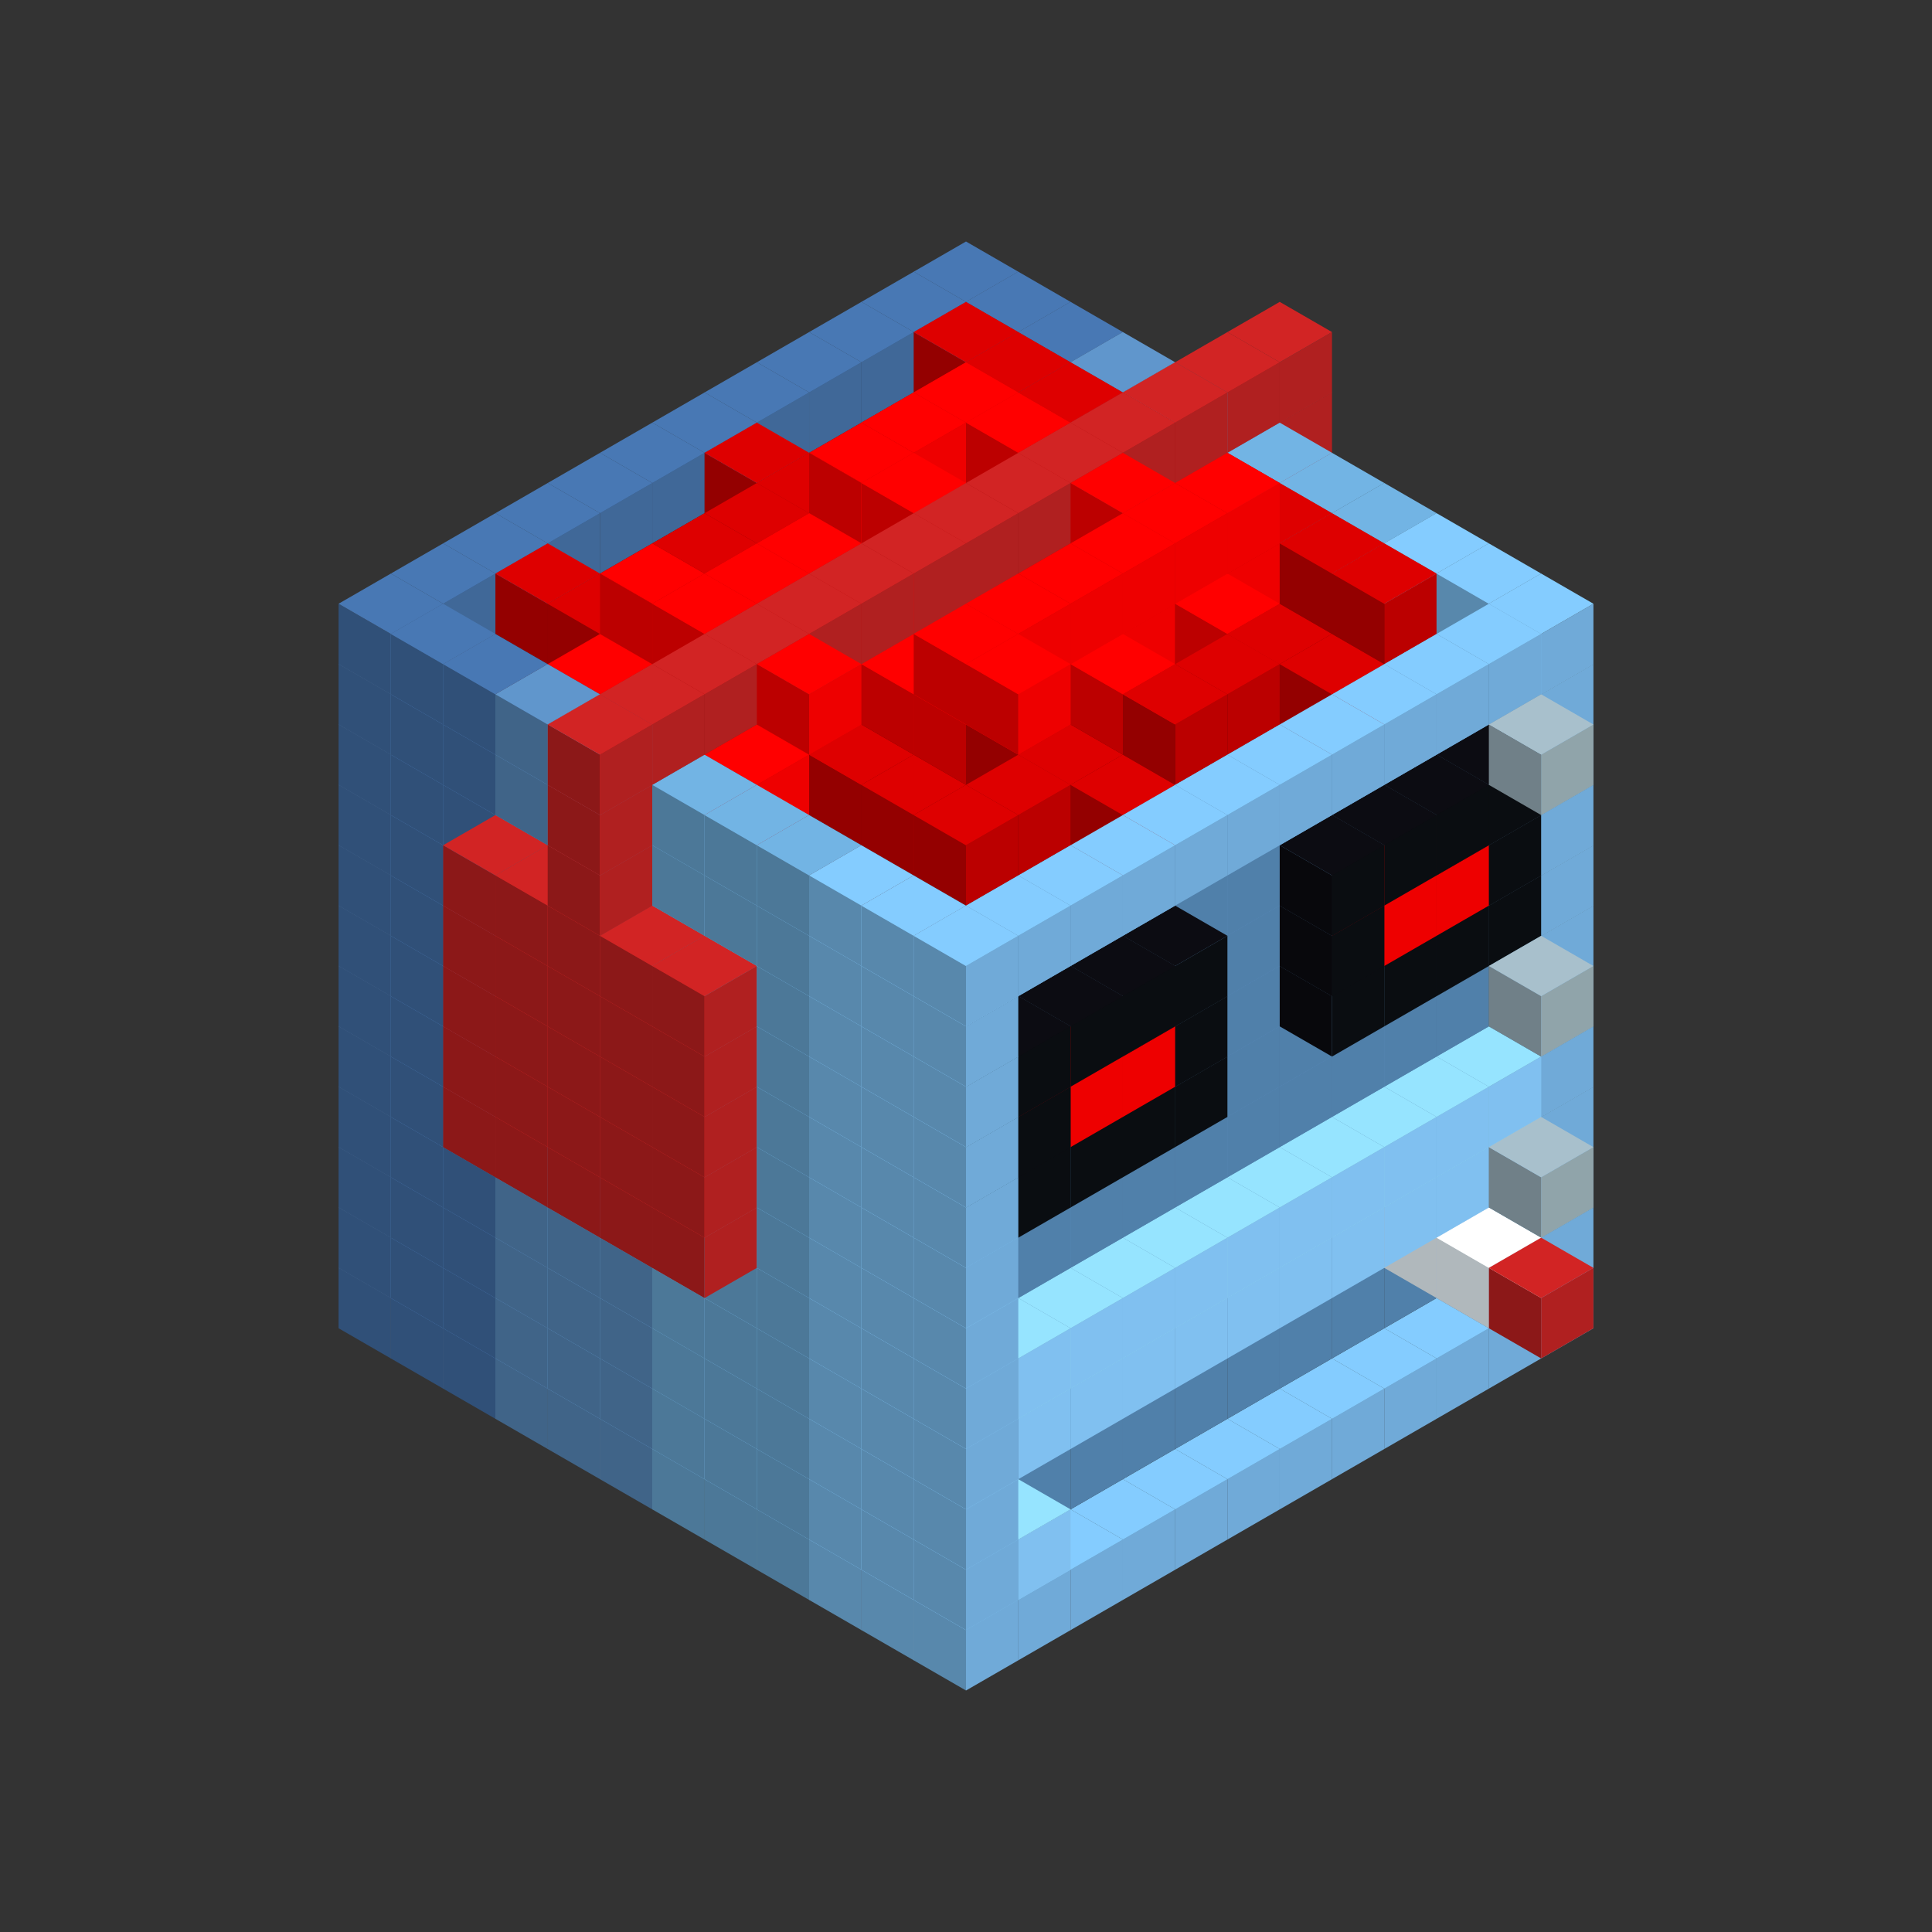 
<svg width='600' height='600' viewBox='4436371 5550000 3200000 3200000' xmlns='http://www.w3.org/2000/svg' xmlns:xlink='http://www.w3.org/1999/xlink'>
<rect x="4436371" y="5550000" width="3200000" height="3200000" fill="#333333" stroke="none"/>
<use xlink:href='#v-0x000000bc-6' transform='translate(983738,3600000)'/>
<use xlink:href='#v-0x000000bc-6' transform='translate(1070341,3650000)'/>
<use xlink:href='#v-0x000000bc-6' transform='translate(1156944,3700000)'/>
<use xlink:href='#v-0x000000bc-2' transform='translate(1243547,3750000)'/>
<use xlink:href='#v-0x000000bc-2' transform='translate(1330150,3800000)'/>
<use xlink:href='#v-0x000000bc-2' transform='translate(1416753,3850000)'/>
<use xlink:href='#v-0x000000bc-5' transform='translate(1503356,3900000)'/>
<use xlink:href='#v-0x000000bc-5' transform='translate(1589959,3950000)'/>
<use xlink:href='#v-0x000000bc-5' transform='translate(1676562,4000000)'/>
<use xlink:href='#v-0x000000bc-4' transform='translate(1763165,4050000)'/>
<use xlink:href='#v-0x000000bc-4' transform='translate(1849768,4100000)'/>
<use xlink:href='#v-0x000000bc-4' transform='translate(2889004,3600000)'/>
<use xlink:href='#v-0x000000bc-4' transform='translate(2802401,3650000)'/>
<use xlink:href='#v-0x000000bc-4' transform='translate(2715798,3700000)'/>
<use xlink:href='#v-0x000000bc-4' transform='translate(2629195,3750000)'/>
<use xlink:href='#v-0x000000bc-4' transform='translate(2542592,3800000)'/>
<use xlink:href='#v-0x000000bc-4' transform='translate(2455989,3850000)'/>
<use xlink:href='#v-0x000000bc-4' transform='translate(2369386,3900000)'/>
<use xlink:href='#v-0x000000bc-4' transform='translate(2282783,3950000)'/>
<use xlink:href='#v-0x000000bc-4' transform='translate(2196180,4000000)'/>
<use xlink:href='#v-0x000000bc-4' transform='translate(2109577,4050000)'/>
<use xlink:href='#v-0x000000bc-4' transform='translate(2022974,4100000)'/>
<use xlink:href='#v-0x000000bc-4' transform='translate(1936371,4150000)'/>
<use xlink:href='#v-0x000000bc-6' transform='translate(983738,3500000)'/>
<use xlink:href='#v-0x000000bc-6' transform='translate(1070341,3550000)'/>
<use xlink:href='#v-0x000000bc-6' transform='translate(1156944,3600000)'/>
<use xlink:href='#v-0x000000bc-2' transform='translate(1243547,3650000)'/>
<use xlink:href='#v-0x000000bc-2' transform='translate(1330150,3700000)'/>
<use xlink:href='#v-0x000000bc-2' transform='translate(1416753,3750000)'/>
<use xlink:href='#v-0x000000bc-5' transform='translate(1503356,3800000)'/>
<use xlink:href='#v-0x000000bc-5' transform='translate(1589959,3850000)'/>
<use xlink:href='#v-0x000000bc-5' transform='translate(1676562,3900000)'/>
<use xlink:href='#v-0x000000bc-4' transform='translate(1763165,3950000)'/>
<use xlink:href='#v-0x000000bc-2' transform='translate(2715798,3500000)'/>
<use xlink:href='#v-0x000000bc-2' transform='translate(2629195,3550000)'/>
<use xlink:href='#v-0x000000bc-2' transform='translate(2542592,3600000)'/>
<use xlink:href='#v-0x000000bc-2' transform='translate(2455989,3650000)'/>
<use xlink:href='#v-0x000000bc-2' transform='translate(2369386,3700000)'/>
<use xlink:href='#v-0x000000bc-2' transform='translate(2282783,3750000)'/>
<use xlink:href='#v-0x000000bc-2' transform='translate(2196180,3800000)'/>
<use xlink:href='#v-0x000000bc-2' transform='translate(2109577,3850000)'/>
<use xlink:href='#v-0x000000bc-2' transform='translate(2022974,3900000)'/>
<use xlink:href='#v-0x000000bc-2' transform='translate(1936371,3950000)'/>
<use xlink:href='#v-0x000000bc-4' transform='translate(1849768,4000000)'/>
<use xlink:href='#v-0x000000bc-4' transform='translate(2889004,3500000)'/>
<use xlink:href='#v-0x000000bc-1' transform='translate(2802401,3550000)'/>
<use xlink:href='#v-0x000000bc-1' transform='translate(2022974,4000000)'/>
<use xlink:href='#v-0x000000bc-4' transform='translate(1936371,4050000)'/>
<use xlink:href='#v-0x000000bc-6' transform='translate(983738,3400000)'/>
<use xlink:href='#v-0x000000bc-6' transform='translate(1070341,3450000)'/>
<use xlink:href='#v-0x000000bc-6' transform='translate(1156944,3500000)'/>
<use xlink:href='#v-0x000000bc-2' transform='translate(1243547,3550000)'/>
<use xlink:href='#v-0x000000bc-2' transform='translate(1330150,3600000)'/>
<use xlink:href='#v-0x000000bc-2' transform='translate(1416753,3650000)'/>
<use xlink:href='#v-0x000000bc-5' transform='translate(1503356,3700000)'/>
<use xlink:href='#v-0x000000bc-5' transform='translate(1589959,3750000)'/>
<use xlink:href='#v-0x000000bc-5' transform='translate(1676562,3800000)'/>
<use xlink:href='#v-0x000000bc-4' transform='translate(1763165,3850000)'/>
<use xlink:href='#v-0x000000bc-2' transform='translate(2715798,3400000)'/>
<use xlink:href='#v-0x000000bc-7' transform='translate(2629195,3450000)'/>
<use xlink:href='#v-0x000000bc-2' transform='translate(2542592,3500000)'/>
<use xlink:href='#v-0x000000bc-2' transform='translate(2455989,3550000)'/>
<use xlink:href='#v-0x000000bc-2' transform='translate(2369386,3600000)'/>
<use xlink:href='#v-0x000000bc-2' transform='translate(2282783,3650000)'/>
<use xlink:href='#v-0x000000bc-2' transform='translate(2196180,3700000)'/>
<use xlink:href='#v-0x000000bc-2' transform='translate(2109577,3750000)'/>
<use xlink:href='#v-0x000000bc-2' transform='translate(2022974,3800000)'/>
<use xlink:href='#v-0x000000bc-2' transform='translate(1936371,3850000)'/>
<use xlink:href='#v-0x000000bc-4' transform='translate(1849768,3900000)'/>
<use xlink:href='#v-0x000000bc-4' transform='translate(2889004,3400000)'/>
<use xlink:href='#v-0x000000bc-7' transform='translate(2715798,3500000)'/>
<use xlink:href='#v-0x000000bc-4' transform='translate(1936371,3950000)'/>
<use xlink:href='#v-0x000000bc-7' transform='translate(2802401,3550000)'/>
<use xlink:href='#v-0x000000bc-8' transform='translate(2889004,3600000)'/>
<use xlink:href='#v-0x000000bc-6' transform='translate(983738,3300000)'/>
<use xlink:href='#v-0x000000bc-6' transform='translate(1070341,3350000)'/>
<use xlink:href='#v-0x000000bc-6' transform='translate(1156944,3400000)'/>
<use xlink:href='#v-0x000000bc-2' transform='translate(1243547,3450000)'/>
<use xlink:href='#v-0x000000bc-2' transform='translate(1330150,3500000)'/>
<use xlink:href='#v-0x000000bc-2' transform='translate(1416753,3550000)'/>
<use xlink:href='#v-0x000000bc-5' transform='translate(1503356,3600000)'/>
<use xlink:href='#v-0x000000bc-5' transform='translate(1589959,3650000)'/>
<use xlink:href='#v-0x000000bc-5' transform='translate(1676562,3700000)'/>
<use xlink:href='#v-0x000000bc-4' transform='translate(1763165,3750000)'/>
<use xlink:href='#v-0x000000bc-2' transform='translate(2715798,3300000)'/>
<use xlink:href='#v-0x000000bc-2' transform='translate(2629195,3350000)'/>
<use xlink:href='#v-0x000000bc-2' transform='translate(2542592,3400000)'/>
<use xlink:href='#v-0x000000bc-2' transform='translate(2455989,3450000)'/>
<use xlink:href='#v-0x000000bc-2' transform='translate(2369386,3500000)'/>
<use xlink:href='#v-0x000000bc-2' transform='translate(2282783,3550000)'/>
<use xlink:href='#v-0x000000bc-2' transform='translate(2196180,3600000)'/>
<use xlink:href='#v-0x000000bc-2' transform='translate(2109577,3650000)'/>
<use xlink:href='#v-0x000000bc-2' transform='translate(2022974,3700000)'/>
<use xlink:href='#v-0x000000bc-2' transform='translate(1936371,3750000)'/>
<use xlink:href='#v-0x000000bc-4' transform='translate(1849768,3800000)'/>
<use xlink:href='#v-0x000000bc-4' transform='translate(2889004,3300000)'/>
<use xlink:href='#v-0x000000bc-1' transform='translate(2802401,3350000)'/>
<use xlink:href='#v-0x000000bc-1' transform='translate(2715798,3400000)'/>
<use xlink:href='#v-0x000000bc-1' transform='translate(2629195,3450000)'/>
<use xlink:href='#v-0x000000bc-1' transform='translate(2542592,3500000)'/>
<use xlink:href='#v-0x000000bc-1' transform='translate(2455989,3550000)'/>
<use xlink:href='#v-0x000000bc-1' transform='translate(2369386,3600000)'/>
<use xlink:href='#v-0x000000bc-1' transform='translate(2282783,3650000)'/>
<use xlink:href='#v-0x000000bc-1' transform='translate(2196180,3700000)'/>
<use xlink:href='#v-0x000000bc-1' transform='translate(2109577,3750000)'/>
<use xlink:href='#v-0x000000bc-1' transform='translate(2022974,3800000)'/>
<use xlink:href='#v-0x000000bc-4' transform='translate(1936371,3850000)'/>
<use xlink:href='#v-0x000000bc-6' transform='translate(983738,3200000)'/>
<use xlink:href='#v-0x000000bc-6' transform='translate(1070341,3250000)'/>
<use xlink:href='#v-0x000000bc-6' transform='translate(1156944,3300000)'/>
<use xlink:href='#v-0x000000bc-2' transform='translate(1243547,3350000)'/>
<use xlink:href='#v-0x000000bc-2' transform='translate(1330150,3400000)'/>
<use xlink:href='#v-0x000000bc-2' transform='translate(1416753,3450000)'/>
<use xlink:href='#v-0x000000bc-5' transform='translate(1503356,3500000)'/>
<use xlink:href='#v-0x000000bc-5' transform='translate(1589959,3550000)'/>
<use xlink:href='#v-0x000000bc-5' transform='translate(1676562,3600000)'/>
<use xlink:href='#v-0x000000bc-4' transform='translate(1763165,3650000)'/>
<use xlink:href='#v-0x000000bc-2' transform='translate(2715798,3200000)'/>
<use xlink:href='#v-0x000000bc-2' transform='translate(2629195,3250000)'/>
<use xlink:href='#v-0x000000bc-2' transform='translate(2542592,3300000)'/>
<use xlink:href='#v-0x000000bc-2' transform='translate(2455989,3350000)'/>
<use xlink:href='#v-0x000000bc-2' transform='translate(2369386,3400000)'/>
<use xlink:href='#v-0x000000bc-2' transform='translate(2282783,3450000)'/>
<use xlink:href='#v-0x000000bc-2' transform='translate(2196180,3500000)'/>
<use xlink:href='#v-0x000000bc-2' transform='translate(2109577,3550000)'/>
<use xlink:href='#v-0x000000bc-2' transform='translate(2022974,3600000)'/>
<use xlink:href='#v-0x000000bc-2' transform='translate(1936371,3650000)'/>
<use xlink:href='#v-0x000000bc-4' transform='translate(1849768,3700000)'/>
<use xlink:href='#v-0x000000bc-4' transform='translate(2889004,3200000)'/>
<use xlink:href='#v-0x000000bc-1' transform='translate(2802401,3250000)'/>
<use xlink:href='#v-0x000000bc-1' transform='translate(2715798,3300000)'/>
<use xlink:href='#v-0x000000bc-1' transform='translate(2629195,3350000)'/>
<use xlink:href='#v-0x000000bc-1' transform='translate(2542592,3400000)'/>
<use xlink:href='#v-0x000000bc-1' transform='translate(2455989,3450000)'/>
<use xlink:href='#v-0x000000bc-1' transform='translate(2369386,3500000)'/>
<use xlink:href='#v-0x000000bc-1' transform='translate(2282783,3550000)'/>
<use xlink:href='#v-0x000000bc-1' transform='translate(2196180,3600000)'/>
<use xlink:href='#v-0x000000bc-1' transform='translate(2109577,3650000)'/>
<use xlink:href='#v-0x000000bc-1' transform='translate(2022974,3700000)'/>
<use xlink:href='#v-0x000000bc-4' transform='translate(1936371,3750000)'/>
<use xlink:href='#v-0x000000bc-9' transform='translate(2889004,3400000)'/>
<use xlink:href='#v-0x000000bc-6' transform='translate(983738,3100000)'/>
<use xlink:href='#v-0x000000bc-6' transform='translate(1070341,3150000)'/>
<use xlink:href='#v-0x000000bc-6' transform='translate(1156944,3200000)'/>
<use xlink:href='#v-0x000000bc-15' transform='translate(2282783,2650000)'/>
<use xlink:href='#v-0x000000bc-2' transform='translate(1243547,3250000)'/>
<use xlink:href='#v-0x000000bc-15' transform='translate(1156944,3300000)'/>
<use xlink:href='#v-0x000000bc-15' transform='translate(2369386,2700000)'/>
<use xlink:href='#v-0x000000bc-2' transform='translate(1330150,3300000)'/>
<use xlink:href='#v-0x000000bc-15' transform='translate(1243547,3350000)'/>
<use xlink:href='#v-0x000000bc-15' transform='translate(2455989,2750000)'/>
<use xlink:href='#v-0x000000bc-2' transform='translate(1416753,3350000)'/>
<use xlink:href='#v-0x000000bc-15' transform='translate(1330150,3400000)'/>
<use xlink:href='#v-0x000000bc-15' transform='translate(2542592,2800000)'/>
<use xlink:href='#v-0x000000bc-5' transform='translate(1503356,3400000)'/>
<use xlink:href='#v-0x000000bc-15' transform='translate(1416753,3450000)'/>
<use xlink:href='#v-0x000000bc-15' transform='translate(2629195,2850000)'/>
<use xlink:href='#v-0x000000bc-5' transform='translate(1589959,3450000)'/>
<use xlink:href='#v-0x000000bc-15' transform='translate(1503356,3500000)'/>
<use xlink:href='#v-0x000000bc-5' transform='translate(1676562,3500000)'/>
<use xlink:href='#v-0x000000bc-4' transform='translate(1763165,3550000)'/>
<use xlink:href='#v-0x000000bc-2' transform='translate(2715798,3100000)'/>
<use xlink:href='#v-0x000000bc-2' transform='translate(2629195,3150000)'/>
<use xlink:href='#v-0x000000bc-2' transform='translate(2542592,3200000)'/>
<use xlink:href='#v-0x000000bc-2' transform='translate(2455989,3250000)'/>
<use xlink:href='#v-0x000000bc-2' transform='translate(2369386,3300000)'/>
<use xlink:href='#v-0x000000bc-2' transform='translate(2282783,3350000)'/>
<use xlink:href='#v-0x000000bc-2' transform='translate(2196180,3400000)'/>
<use xlink:href='#v-0x000000bc-2' transform='translate(2109577,3450000)'/>
<use xlink:href='#v-0x000000bc-2' transform='translate(2022974,3500000)'/>
<use xlink:href='#v-0x000000bc-2' transform='translate(1936371,3550000)'/>
<use xlink:href='#v-0x000000bc-4' transform='translate(1849768,3600000)'/>
<use xlink:href='#v-0x000000bc-4' transform='translate(2889004,3100000)'/>
<use xlink:href='#v-0x000000bc-4' transform='translate(1936371,3650000)'/>
<use xlink:href='#v-0x000000bc-6' transform='translate(983738,3000000)'/>
<use xlink:href='#v-0x000000bc-6' transform='translate(1070341,3050000)'/>
<use xlink:href='#v-0x000000bc-6' transform='translate(1156944,3100000)'/>
<use xlink:href='#v-0x000000bc-15' transform='translate(2282783,2550000)'/>
<use xlink:href='#v-0x000000bc-2' transform='translate(1243547,3150000)'/>
<use xlink:href='#v-0x000000bc-15' transform='translate(1156944,3200000)'/>
<use xlink:href='#v-0x000000bc-15' transform='translate(2369386,2600000)'/>
<use xlink:href='#v-0x000000bc-2' transform='translate(1330150,3200000)'/>
<use xlink:href='#v-0x000000bc-15' transform='translate(1243547,3250000)'/>
<use xlink:href='#v-0x000000bc-15' transform='translate(2455989,2650000)'/>
<use xlink:href='#v-0x000000bc-2' transform='translate(1416753,3250000)'/>
<use xlink:href='#v-0x000000bc-15' transform='translate(1330150,3300000)'/>
<use xlink:href='#v-0x000000bc-15' transform='translate(2542592,2700000)'/>
<use xlink:href='#v-0x000000bc-5' transform='translate(1503356,3300000)'/>
<use xlink:href='#v-0x000000bc-15' transform='translate(1416753,3350000)'/>
<use xlink:href='#v-0x000000bc-15' transform='translate(2629195,2750000)'/>
<use xlink:href='#v-0x000000bc-5' transform='translate(1589959,3350000)'/>
<use xlink:href='#v-0x000000bc-15' transform='translate(1503356,3400000)'/>
<use xlink:href='#v-0x000000bc-5' transform='translate(1676562,3400000)'/>
<use xlink:href='#v-0x000000bc-4' transform='translate(1763165,3450000)'/>
<use xlink:href='#v-0x000000bc-2' transform='translate(2715798,3000000)'/>
<use xlink:href='#v-0x000000bc-2' transform='translate(2629195,3050000)'/>
<use xlink:href='#v-0x000000bc-2' transform='translate(2542592,3100000)'/>
<use xlink:href='#v-0x000000bc-2' transform='translate(2455989,3150000)'/>
<use xlink:href='#v-0x000000bc-2' transform='translate(2369386,3200000)'/>
<use xlink:href='#v-0x000000bc-2' transform='translate(2282783,3250000)'/>
<use xlink:href='#v-0x000000bc-2' transform='translate(2196180,3300000)'/>
<use xlink:href='#v-0x000000bc-2' transform='translate(2109577,3350000)'/>
<use xlink:href='#v-0x000000bc-2' transform='translate(2022974,3400000)'/>
<use xlink:href='#v-0x000000bc-2' transform='translate(1936371,3450000)'/>
<use xlink:href='#v-0x000000bc-4' transform='translate(1849768,3500000)'/>
<use xlink:href='#v-0x000000bc-4' transform='translate(2889004,3000000)'/>
<use xlink:href='#v-0x000000bc-4' transform='translate(1936371,3550000)'/>
<use xlink:href='#v-0x000000bc-6' transform='translate(983738,2900000)'/>
<use xlink:href='#v-0x000000bc-6' transform='translate(1070341,2950000)'/>
<use xlink:href='#v-0x000000bc-6' transform='translate(1156944,3000000)'/>
<use xlink:href='#v-0x000000bc-15' transform='translate(2282783,2450000)'/>
<use xlink:href='#v-0x000000bc-2' transform='translate(1243547,3050000)'/>
<use xlink:href='#v-0x000000bc-15' transform='translate(1156944,3100000)'/>
<use xlink:href='#v-0x000000bc-15' transform='translate(2369386,2500000)'/>
<use xlink:href='#v-0x000000bc-2' transform='translate(1330150,3100000)'/>
<use xlink:href='#v-0x000000bc-15' transform='translate(1243547,3150000)'/>
<use xlink:href='#v-0x000000bc-15' transform='translate(2455989,2550000)'/>
<use xlink:href='#v-0x000000bc-2' transform='translate(1416753,3150000)'/>
<use xlink:href='#v-0x000000bc-15' transform='translate(1330150,3200000)'/>
<use xlink:href='#v-0x000000bc-15' transform='translate(2542592,2600000)'/>
<use xlink:href='#v-0x000000bc-5' transform='translate(1503356,3200000)'/>
<use xlink:href='#v-0x000000bc-15' transform='translate(1416753,3250000)'/>
<use xlink:href='#v-0x000000bc-15' transform='translate(2629195,2650000)'/>
<use xlink:href='#v-0x000000bc-5' transform='translate(1589959,3250000)'/>
<use xlink:href='#v-0x000000bc-15' transform='translate(1503356,3300000)'/>
<use xlink:href='#v-0x000000bc-5' transform='translate(1676562,3300000)'/>
<use xlink:href='#v-0x000000bc-4' transform='translate(1763165,3350000)'/>
<use xlink:href='#v-0x000000bc-2' transform='translate(2715798,2900000)'/>
<use xlink:href='#v-0x000000bc-2' transform='translate(2629195,2950000)'/>
<use xlink:href='#v-0x000000bc-2' transform='translate(2542592,3000000)'/>
<use xlink:href='#v-0x000000bc-2' transform='translate(2455989,3050000)'/>
<use xlink:href='#v-0x000000bc-2' transform='translate(2369386,3100000)'/>
<use xlink:href='#v-0x000000bc-2' transform='translate(2282783,3150000)'/>
<use xlink:href='#v-0x000000bc-2' transform='translate(2196180,3200000)'/>
<use xlink:href='#v-0x000000bc-2' transform='translate(2109577,3250000)'/>
<use xlink:href='#v-0x000000bc-2' transform='translate(2022974,3300000)'/>
<use xlink:href='#v-0x000000bc-2' transform='translate(1936371,3350000)'/>
<use xlink:href='#v-0x000000bc-4' transform='translate(1849768,3400000)'/>
<use xlink:href='#v-0x000000bc-4' transform='translate(2889004,2900000)'/>
<use xlink:href='#v-0x000000bc-10' transform='translate(2802401,2950000)'/>
<use xlink:href='#v-0x000000bc-10' transform='translate(2715798,3000000)'/>
<use xlink:href='#v-0x000000bc-10' transform='translate(2629195,3050000)'/>
<use xlink:href='#v-0x000000bc-10' transform='translate(2542592,3100000)'/>
<use xlink:href='#v-0x000000bc-10' transform='translate(2282783,3250000)'/>
<use xlink:href='#v-0x000000bc-10' transform='translate(2196180,3300000)'/>
<use xlink:href='#v-0x000000bc-10' transform='translate(2109577,3350000)'/>
<use xlink:href='#v-0x000000bc-10' transform='translate(2022974,3400000)'/>
<use xlink:href='#v-0x000000bc-4' transform='translate(1936371,3450000)'/>
<use xlink:href='#v-0x000000bc-9' transform='translate(2889004,3100000)'/>
<use xlink:href='#v-0x000000bc-6' transform='translate(983738,2800000)'/>
<use xlink:href='#v-0x000000bc-6' transform='translate(1070341,2850000)'/>
<use xlink:href='#v-0x000000bc-6' transform='translate(1156944,2900000)'/>
<use xlink:href='#v-0x000000bc-15' transform='translate(2282783,2350000)'/>
<use xlink:href='#v-0x000000bc-2' transform='translate(1243547,2950000)'/>
<use xlink:href='#v-0x000000bc-15' transform='translate(1156944,3000000)'/>
<use xlink:href='#v-0x000000bc-15' transform='translate(2369386,2400000)'/>
<use xlink:href='#v-0x000000bc-2' transform='translate(1330150,3000000)'/>
<use xlink:href='#v-0x000000bc-15' transform='translate(1243547,3050000)'/>
<use xlink:href='#v-0x000000bc-15' transform='translate(2455989,2450000)'/>
<use xlink:href='#v-0x000000bc-2' transform='translate(1416753,3050000)'/>
<use xlink:href='#v-0x000000bc-15' transform='translate(1330150,3100000)'/>
<use xlink:href='#v-0x000000bc-15' transform='translate(2542592,2500000)'/>
<use xlink:href='#v-0x000000bc-5' transform='translate(1503356,3100000)'/>
<use xlink:href='#v-0x000000bc-15' transform='translate(1416753,3150000)'/>
<use xlink:href='#v-0x000000bc-15' transform='translate(2629195,2550000)'/>
<use xlink:href='#v-0x000000bc-5' transform='translate(1589959,3150000)'/>
<use xlink:href='#v-0x000000bc-15' transform='translate(1503356,3200000)'/>
<use xlink:href='#v-0x000000bc-5' transform='translate(1676562,3200000)'/>
<use xlink:href='#v-0x000000bc-4' transform='translate(1763165,3250000)'/>
<use xlink:href='#v-0x000000bc-2' transform='translate(2715798,2800000)'/>
<use xlink:href='#v-0x000000bc-2' transform='translate(2629195,2850000)'/>
<use xlink:href='#v-0x000000bc-2' transform='translate(2542592,2900000)'/>
<use xlink:href='#v-0x000000bc-2' transform='translate(2455989,2950000)'/>
<use xlink:href='#v-0x000000bc-2' transform='translate(2369386,3000000)'/>
<use xlink:href='#v-0x000000bc-2' transform='translate(2282783,3050000)'/>
<use xlink:href='#v-0x000000bc-2' transform='translate(2196180,3100000)'/>
<use xlink:href='#v-0x000000bc-2' transform='translate(2109577,3150000)'/>
<use xlink:href='#v-0x000000bc-2' transform='translate(2022974,3200000)'/>
<use xlink:href='#v-0x000000bc-2' transform='translate(1936371,3250000)'/>
<use xlink:href='#v-0x000000bc-4' transform='translate(1849768,3300000)'/>
<use xlink:href='#v-0x000000bc-4' transform='translate(2889004,2800000)'/>
<use xlink:href='#v-0x000000bc-10' transform='translate(2802401,2850000)'/>
<use xlink:href='#v-0x000000bc-11' transform='translate(2715798,2900000)'/>
<use xlink:href='#v-0x000000bc-11' transform='translate(2629195,2950000)'/>
<use xlink:href='#v-0x000000bc-10' transform='translate(2542592,3000000)'/>
<use xlink:href='#v-0x000000bc-10' transform='translate(2282783,3150000)'/>
<use xlink:href='#v-0x000000bc-11' transform='translate(2196180,3200000)'/>
<use xlink:href='#v-0x000000bc-11' transform='translate(2109577,3250000)'/>
<use xlink:href='#v-0x000000bc-10' transform='translate(2022974,3300000)'/>
<use xlink:href='#v-0x000000bc-4' transform='translate(1936371,3350000)'/>
<use xlink:href='#v-0x000000bc-6' transform='translate(983738,2700000)'/>
<use xlink:href='#v-0x000000bc-6' transform='translate(1070341,2750000)'/>
<use xlink:href='#v-0x000000bc-6' transform='translate(1156944,2800000)'/>
<use xlink:href='#v-0x000000bc-15' transform='translate(2282783,2250000)'/>
<use xlink:href='#v-0x000000bc-2' transform='translate(1243547,2850000)'/>
<use xlink:href='#v-0x000000bc-15' transform='translate(1156944,2900000)'/>
<use xlink:href='#v-0x000000bc-15' transform='translate(2369386,2300000)'/>
<use xlink:href='#v-0x000000bc-2' transform='translate(1330150,2900000)'/>
<use xlink:href='#v-0x000000bc-15' transform='translate(1243547,2950000)'/>
<use xlink:href='#v-0x000000bc-15' transform='translate(2455989,2350000)'/>
<use xlink:href='#v-0x000000bc-2' transform='translate(1416753,2950000)'/>
<use xlink:href='#v-0x000000bc-15' transform='translate(1330150,3000000)'/>
<use xlink:href='#v-0x000000bc-15' transform='translate(2542592,2400000)'/>
<use xlink:href='#v-0x000000bc-5' transform='translate(1503356,3000000)'/>
<use xlink:href='#v-0x000000bc-15' transform='translate(1416753,3050000)'/>
<use xlink:href='#v-0x000000bc-15' transform='translate(2629195,2450000)'/>
<use xlink:href='#v-0x000000bc-5' transform='translate(1589959,3050000)'/>
<use xlink:href='#v-0x000000bc-15' transform='translate(1503356,3100000)'/>
<use xlink:href='#v-0x000000bc-5' transform='translate(1676562,3100000)'/>
<use xlink:href='#v-0x000000bc-4' transform='translate(1763165,3150000)'/>
<use xlink:href='#v-0x000000bc-2' transform='translate(2715798,2700000)'/>
<use xlink:href='#v-0x000000bc-2' transform='translate(2629195,2750000)'/>
<use xlink:href='#v-0x000000bc-2' transform='translate(2542592,2800000)'/>
<use xlink:href='#v-0x000000bc-2' transform='translate(2455989,2850000)'/>
<use xlink:href='#v-0x000000bc-2' transform='translate(2369386,2900000)'/>
<use xlink:href='#v-0x000000bc-2' transform='translate(2282783,2950000)'/>
<use xlink:href='#v-0x000000bc-2' transform='translate(2196180,3000000)'/>
<use xlink:href='#v-0x000000bc-2' transform='translate(2109577,3050000)'/>
<use xlink:href='#v-0x000000bc-2' transform='translate(2022974,3100000)'/>
<use xlink:href='#v-0x000000bc-2' transform='translate(1936371,3150000)'/>
<use xlink:href='#v-0x000000bc-4' transform='translate(1849768,3200000)'/>
<use xlink:href='#v-0x000000bc-4' transform='translate(2889004,2700000)'/>
<use xlink:href='#v-0x000000bc-10' transform='translate(2802401,2750000)'/>
<use xlink:href='#v-0x000000bc-10' transform='translate(2715798,2800000)'/>
<use xlink:href='#v-0x000000bc-10' transform='translate(2629195,2850000)'/>
<use xlink:href='#v-0x000000bc-10' transform='translate(2542592,2900000)'/>
<use xlink:href='#v-0x000000bc-10' transform='translate(2282783,3050000)'/>
<use xlink:href='#v-0x000000bc-10' transform='translate(2196180,3100000)'/>
<use xlink:href='#v-0x000000bc-10' transform='translate(2109577,3150000)'/>
<use xlink:href='#v-0x000000bc-10' transform='translate(2022974,3200000)'/>
<use xlink:href='#v-0x000000bc-4' transform='translate(1936371,3250000)'/>
<use xlink:href='#v-0x000000bc-6' transform='translate(983738,2600000)'/>
<use xlink:href='#v-0x000000bc-12' transform='translate(1936371,2150000)'/>
<use xlink:href='#v-0x000000bc-12' transform='translate(1849768,2200000)'/>
<use xlink:href='#v-0x000000bc-12' transform='translate(1763165,2250000)'/>
<use xlink:href='#v-0x000000bc-12' transform='translate(1676562,2300000)'/>
<use xlink:href='#v-0x000000bc-12' transform='translate(1589959,2350000)'/>
<use xlink:href='#v-0x000000bc-12' transform='translate(1503356,2400000)'/>
<use xlink:href='#v-0x000000bc-12' transform='translate(1416753,2450000)'/>
<use xlink:href='#v-0x000000bc-12' transform='translate(1330150,2500000)'/>
<use xlink:href='#v-0x000000bc-12' transform='translate(1243547,2550000)'/>
<use xlink:href='#v-0x000000bc-12' transform='translate(1156944,2600000)'/>
<use xlink:href='#v-0x000000bc-6' transform='translate(1070341,2650000)'/>
<use xlink:href='#v-0x000000bc-12' transform='translate(2022974,2200000)'/>
<use xlink:href='#v-0x000000bc-12' transform='translate(1936371,2250000)'/>
<use xlink:href='#v-0x000000bc-12' transform='translate(1849768,2300000)'/>
<use xlink:href='#v-0x000000bc-12' transform='translate(1763165,2350000)'/>
<use xlink:href='#v-0x000000bc-12' transform='translate(1676562,2400000)'/>
<use xlink:href='#v-0x000000bc-12' transform='translate(1589959,2450000)'/>
<use xlink:href='#v-0x000000bc-12' transform='translate(1503356,2500000)'/>
<use xlink:href='#v-0x000000bc-12' transform='translate(1416753,2550000)'/>
<use xlink:href='#v-0x000000bc-12' transform='translate(1330150,2600000)'/>
<use xlink:href='#v-0x000000bc-12' transform='translate(1243547,2650000)'/>
<use xlink:href='#v-0x000000bc-6' transform='translate(1156944,2700000)'/>
<use xlink:href='#v-0x000000bc-12' transform='translate(2109577,2250000)'/>
<use xlink:href='#v-0x000000bc-12' transform='translate(2022974,2300000)'/>
<use xlink:href='#v-0x000000bc-12' transform='translate(1936371,2350000)'/>
<use xlink:href='#v-0x000000bc-12' transform='translate(1849768,2400000)'/>
<use xlink:href='#v-0x000000bc-12' transform='translate(1763165,2450000)'/>
<use xlink:href='#v-0x000000bc-12' transform='translate(1676562,2500000)'/>
<use xlink:href='#v-0x000000bc-12' transform='translate(1589959,2550000)'/>
<use xlink:href='#v-0x000000bc-12' transform='translate(1503356,2600000)'/>
<use xlink:href='#v-0x000000bc-12' transform='translate(1416753,2650000)'/>
<use xlink:href='#v-0x000000bc-12' transform='translate(1330150,2700000)'/>
<use xlink:href='#v-0x000000bc-2' transform='translate(1243547,2750000)'/>
<use xlink:href='#v-0x000000bc-12' transform='translate(2196180,2300000)'/>
<use xlink:href='#v-0x000000bc-12' transform='translate(2109577,2350000)'/>
<use xlink:href='#v-0x000000bc-12' transform='translate(2022974,2400000)'/>
<use xlink:href='#v-0x000000bc-12' transform='translate(1936371,2450000)'/>
<use xlink:href='#v-0x000000bc-12' transform='translate(1849768,2500000)'/>
<use xlink:href='#v-0x000000bc-12' transform='translate(1763165,2550000)'/>
<use xlink:href='#v-0x000000bc-12' transform='translate(1676562,2600000)'/>
<use xlink:href='#v-0x000000bc-12' transform='translate(1589959,2650000)'/>
<use xlink:href='#v-0x000000bc-12' transform='translate(1503356,2700000)'/>
<use xlink:href='#v-0x000000bc-12' transform='translate(1416753,2750000)'/>
<use xlink:href='#v-0x000000bc-2' transform='translate(1330150,2800000)'/>
<use xlink:href='#v-0x000000bc-15' transform='translate(2455989,2250000)'/>
<use xlink:href='#v-0x000000bc-12' transform='translate(2282783,2350000)'/>
<use xlink:href='#v-0x000000bc-12' transform='translate(2196180,2400000)'/>
<use xlink:href='#v-0x000000bc-12' transform='translate(2109577,2450000)'/>
<use xlink:href='#v-0x000000bc-12' transform='translate(2022974,2500000)'/>
<use xlink:href='#v-0x000000bc-12' transform='translate(1936371,2550000)'/>
<use xlink:href='#v-0x000000bc-12' transform='translate(1849768,2600000)'/>
<use xlink:href='#v-0x000000bc-12' transform='translate(1763165,2650000)'/>
<use xlink:href='#v-0x000000bc-12' transform='translate(1676562,2700000)'/>
<use xlink:href='#v-0x000000bc-12' transform='translate(1589959,2750000)'/>
<use xlink:href='#v-0x000000bc-12' transform='translate(1503356,2800000)'/>
<use xlink:href='#v-0x000000bc-2' transform='translate(1416753,2850000)'/>
<use xlink:href='#v-0x000000bc-15' transform='translate(1330150,2900000)'/>
<use xlink:href='#v-0x000000bc-12' transform='translate(2369386,2400000)'/>
<use xlink:href='#v-0x000000bc-12' transform='translate(2282783,2450000)'/>
<use xlink:href='#v-0x000000bc-12' transform='translate(2196180,2500000)'/>
<use xlink:href='#v-0x000000bc-12' transform='translate(2109577,2550000)'/>
<use xlink:href='#v-0x000000bc-12' transform='translate(2022974,2600000)'/>
<use xlink:href='#v-0x000000bc-12' transform='translate(1936371,2650000)'/>
<use xlink:href='#v-0x000000bc-12' transform='translate(1849768,2700000)'/>
<use xlink:href='#v-0x000000bc-12' transform='translate(1763165,2750000)'/>
<use xlink:href='#v-0x000000bc-12' transform='translate(1676562,2800000)'/>
<use xlink:href='#v-0x000000bc-12' transform='translate(1589959,2850000)'/>
<use xlink:href='#v-0x000000bc-5' transform='translate(1503356,2900000)'/>
<use xlink:href='#v-0x000000bc-12' transform='translate(2455989,2450000)'/>
<use xlink:href='#v-0x000000bc-12' transform='translate(2369386,2500000)'/>
<use xlink:href='#v-0x000000bc-12' transform='translate(2282783,2550000)'/>
<use xlink:href='#v-0x000000bc-12' transform='translate(2196180,2600000)'/>
<use xlink:href='#v-0x000000bc-12' transform='translate(2109577,2650000)'/>
<use xlink:href='#v-0x000000bc-12' transform='translate(2022974,2700000)'/>
<use xlink:href='#v-0x000000bc-12' transform='translate(1936371,2750000)'/>
<use xlink:href='#v-0x000000bc-12' transform='translate(1849768,2800000)'/>
<use xlink:href='#v-0x000000bc-12' transform='translate(1763165,2850000)'/>
<use xlink:href='#v-0x000000bc-12' transform='translate(1676562,2900000)'/>
<use xlink:href='#v-0x000000bc-5' transform='translate(1589959,2950000)'/>
<use xlink:href='#v-0x000000bc-12' transform='translate(2542592,2500000)'/>
<use xlink:href='#v-0x000000bc-12' transform='translate(2455989,2550000)'/>
<use xlink:href='#v-0x000000bc-12' transform='translate(2369386,2600000)'/>
<use xlink:href='#v-0x000000bc-12' transform='translate(2282783,2650000)'/>
<use xlink:href='#v-0x000000bc-12' transform='translate(2196180,2700000)'/>
<use xlink:href='#v-0x000000bc-12' transform='translate(2109577,2750000)'/>
<use xlink:href='#v-0x000000bc-12' transform='translate(2022974,2800000)'/>
<use xlink:href='#v-0x000000bc-12' transform='translate(1936371,2850000)'/>
<use xlink:href='#v-0x000000bc-12' transform='translate(1849768,2900000)'/>
<use xlink:href='#v-0x000000bc-12' transform='translate(1763165,2950000)'/>
<use xlink:href='#v-0x000000bc-5' transform='translate(1676562,3000000)'/>
<use xlink:href='#v-0x000000bc-12' transform='translate(2629195,2550000)'/>
<use xlink:href='#v-0x000000bc-12' transform='translate(2542592,2600000)'/>
<use xlink:href='#v-0x000000bc-12' transform='translate(2455989,2650000)'/>
<use xlink:href='#v-0x000000bc-12' transform='translate(2369386,2700000)'/>
<use xlink:href='#v-0x000000bc-12' transform='translate(2282783,2750000)'/>
<use xlink:href='#v-0x000000bc-12' transform='translate(2196180,2800000)'/>
<use xlink:href='#v-0x000000bc-12' transform='translate(2109577,2850000)'/>
<use xlink:href='#v-0x000000bc-12' transform='translate(2022974,2900000)'/>
<use xlink:href='#v-0x000000bc-12' transform='translate(1936371,2950000)'/>
<use xlink:href='#v-0x000000bc-12' transform='translate(1849768,3000000)'/>
<use xlink:href='#v-0x000000bc-4' transform='translate(1763165,3050000)'/>
<use xlink:href='#v-0x000000bc-2' transform='translate(2715798,2600000)'/>
<use xlink:href='#v-0x000000bc-2' transform='translate(2629195,2650000)'/>
<use xlink:href='#v-0x000000bc-2' transform='translate(2542592,2700000)'/>
<use xlink:href='#v-0x000000bc-2' transform='translate(2455989,2750000)'/>
<use xlink:href='#v-0x000000bc-2' transform='translate(2369386,2800000)'/>
<use xlink:href='#v-0x000000bc-2' transform='translate(2282783,2850000)'/>
<use xlink:href='#v-0x000000bc-2' transform='translate(2196180,2900000)'/>
<use xlink:href='#v-0x000000bc-2' transform='translate(2109577,2950000)'/>
<use xlink:href='#v-0x000000bc-2' transform='translate(2022974,3000000)'/>
<use xlink:href='#v-0x000000bc-2' transform='translate(1936371,3050000)'/>
<use xlink:href='#v-0x000000bc-4' transform='translate(1849768,3100000)'/>
<use xlink:href='#v-0x000000bc-4' transform='translate(2889004,2600000)'/>
<use xlink:href='#v-0x000000bc-4' transform='translate(1936371,3150000)'/>
<use xlink:href='#v-0x000000bc-6' transform='translate(1936371,1950000)'/>
<use xlink:href='#v-0x000000bc-6' transform='translate(1849768,2000000)'/>
<use xlink:href='#v-0x000000bc-6' transform='translate(1763165,2050000)'/>
<use xlink:href='#v-0x000000bc-6' transform='translate(1676562,2100000)'/>
<use xlink:href='#v-0x000000bc-6' transform='translate(1589959,2150000)'/>
<use xlink:href='#v-0x000000bc-6' transform='translate(1503356,2200000)'/>
<use xlink:href='#v-0x000000bc-6' transform='translate(1416753,2250000)'/>
<use xlink:href='#v-0x000000bc-6' transform='translate(1330150,2300000)'/>
<use xlink:href='#v-0x000000bc-6' transform='translate(1243547,2350000)'/>
<use xlink:href='#v-0x000000bc-6' transform='translate(1156944,2400000)'/>
<use xlink:href='#v-0x000000bc-6' transform='translate(1070341,2450000)'/>
<use xlink:href='#v-0x000000bc-6' transform='translate(983738,2500000)'/>
<use xlink:href='#v-0x000000bc-6' transform='translate(2022974,2000000)'/>
<use xlink:href='#v-0x000000bc-13' transform='translate(1936371,2050000)'/>
<use xlink:href='#v-0x000000bc-13' transform='translate(1589959,2250000)'/>
<use xlink:href='#v-0x000000bc-13' transform='translate(1243547,2450000)'/>
<use xlink:href='#v-0x000000bc-6' transform='translate(1070341,2550000)'/>
<use xlink:href='#v-0x000000bc-6' transform='translate(2109577,2050000)'/>
<use xlink:href='#v-0x000000bc-13' transform='translate(2022974,2100000)'/>
<use xlink:href='#v-0x000000bc-13' transform='translate(1936371,2150000)'/>
<use xlink:href='#v-0x000000bc-13' transform='translate(1849768,2200000)'/>
<use xlink:href='#v-0x000000bc-13' transform='translate(1676562,2300000)'/>
<use xlink:href='#v-0x000000bc-13' transform='translate(1589959,2350000)'/>
<use xlink:href='#v-0x000000bc-13' transform='translate(1503356,2400000)'/>
<use xlink:href='#v-0x000000bc-13' transform='translate(1330150,2500000)'/>
<use xlink:href='#v-0x000000bc-6' transform='translate(1156944,2600000)'/>
<use xlink:href='#v-0x000000bc-2' transform='translate(2196180,2100000)'/>
<use xlink:href='#v-0x000000bc-13' transform='translate(2109577,2150000)'/>
<use xlink:href='#v-0x000000bc-14' transform='translate(1936371,2250000)'/>
<use xlink:href='#v-0x000000bc-14' transform='translate(1849768,2300000)'/>
<use xlink:href='#v-0x000000bc-14' transform='translate(1763165,2350000)'/>
<use xlink:href='#v-0x000000bc-13' transform='translate(1589959,2450000)'/>
<use xlink:href='#v-0x000000bc-14' transform='translate(1416753,2550000)'/>
<use xlink:href='#v-0x000000bc-14' transform='translate(1330150,2600000)'/>
<use xlink:href='#v-0x000000bc-2' transform='translate(1243547,2650000)'/>
<use xlink:href='#v-0x000000bc-2' transform='translate(2282783,2150000)'/>
<use xlink:href='#v-0x000000bc-13' transform='translate(2196180,2200000)'/>
<use xlink:href='#v-0x000000bc-14' transform='translate(2109577,2250000)'/>
<use xlink:href='#v-0x000000bc-14' transform='translate(2022974,2300000)'/>
<use xlink:href='#v-0x000000bc-14' transform='translate(1849768,2400000)'/>
<use xlink:href='#v-0x000000bc-14' transform='translate(1676562,2500000)'/>
<use xlink:href='#v-0x000000bc-14' transform='translate(1589959,2550000)'/>
<use xlink:href='#v-0x000000bc-14' transform='translate(1503356,2600000)'/>
<use xlink:href='#v-0x000000bc-2' transform='translate(1330150,2700000)'/>
<use xlink:href='#v-0x000000bc-15' transform='translate(2455989,2150000)'/>
<use xlink:href='#v-0x000000bc-2' transform='translate(2369386,2200000)'/>
<use xlink:href='#v-0x000000bc-13' transform='translate(2282783,2250000)'/>
<use xlink:href='#v-0x000000bc-14' transform='translate(2109577,2350000)'/>
<use xlink:href='#v-0x000000bc-14' transform='translate(1936371,2450000)'/>
<use xlink:href='#v-0x000000bc-14' transform='translate(1849768,2500000)'/>
<use xlink:href='#v-0x000000bc-14' transform='translate(1763165,2550000)'/>
<use xlink:href='#v-0x000000bc-14' transform='translate(1589959,2650000)'/>
<use xlink:href='#v-0x000000bc-2' transform='translate(1416753,2750000)'/>
<use xlink:href='#v-0x000000bc-15' transform='translate(1330150,2800000)'/>
<use xlink:href='#v-0x000000bc-5' transform='translate(2455989,2250000)'/>
<use xlink:href='#v-0x000000bc-13' transform='translate(2369386,2300000)'/>
<use xlink:href='#v-0x000000bc-14' transform='translate(2196180,2400000)'/>
<use xlink:href='#v-0x000000bc-14' transform='translate(2022974,2500000)'/>
<use xlink:href='#v-0x000000bc-14' transform='translate(1849768,2600000)'/>
<use xlink:href='#v-0x000000bc-14' transform='translate(1676562,2700000)'/>
<use xlink:href='#v-0x000000bc-14' transform='translate(1589959,2750000)'/>
<use xlink:href='#v-0x000000bc-5' transform='translate(1503356,2800000)'/>
<use xlink:href='#v-0x000000bc-5' transform='translate(2542592,2300000)'/>
<use xlink:href='#v-0x000000bc-13' transform='translate(2455989,2350000)'/>
<use xlink:href='#v-0x000000bc-14' transform='translate(2369386,2400000)'/>
<use xlink:href='#v-0x000000bc-14' transform='translate(2282783,2450000)'/>
<use xlink:href='#v-0x000000bc-14' transform='translate(2196180,2500000)'/>
<use xlink:href='#v-0x000000bc-14' transform='translate(2109577,2550000)'/>
<use xlink:href='#v-0x000000bc-14' transform='translate(2022974,2600000)'/>
<use xlink:href='#v-0x000000bc-14' transform='translate(1936371,2650000)'/>
<use xlink:href='#v-0x000000bc-13' transform='translate(1763165,2750000)'/>
<use xlink:href='#v-0x000000bc-5' transform='translate(1589959,2850000)'/>
<use xlink:href='#v-0x000000bc-5' transform='translate(2629195,2350000)'/>
<use xlink:href='#v-0x000000bc-13' transform='translate(2542592,2400000)'/>
<use xlink:href='#v-0x000000bc-14' transform='translate(2369386,2500000)'/>
<use xlink:href='#v-0x000000bc-14' transform='translate(2196180,2600000)'/>
<use xlink:href='#v-0x000000bc-13' transform='translate(2022974,2700000)'/>
<use xlink:href='#v-0x000000bc-13' transform='translate(1849768,2800000)'/>
<use xlink:href='#v-0x000000bc-5' transform='translate(1676562,2900000)'/>
<use xlink:href='#v-0x000000bc-4' transform='translate(2715798,2400000)'/>
<use xlink:href='#v-0x000000bc-13' transform='translate(2629195,2450000)'/>
<use xlink:href='#v-0x000000bc-13' transform='translate(2455989,2550000)'/>
<use xlink:href='#v-0x000000bc-13' transform='translate(2369386,2600000)'/>
<use xlink:href='#v-0x000000bc-13' transform='translate(2282783,2650000)'/>
<use xlink:href='#v-0x000000bc-13' transform='translate(2109577,2750000)'/>
<use xlink:href='#v-0x000000bc-13' transform='translate(2022974,2800000)'/>
<use xlink:href='#v-0x000000bc-13' transform='translate(1936371,2850000)'/>
<use xlink:href='#v-0x000000bc-4' transform='translate(1763165,2950000)'/>
<use xlink:href='#v-0x000000bc-4' transform='translate(2802401,2450000)'/>
<use xlink:href='#v-0x000000bc-13' transform='translate(2542592,2600000)'/>
<use xlink:href='#v-0x000000bc-13' transform='translate(2196180,2800000)'/>
<use xlink:href='#v-0x000000bc-4' transform='translate(1849768,3000000)'/>
<use xlink:href='#v-0x000000bc-4' transform='translate(2889004,2500000)'/>
<use xlink:href='#v-0x000000bc-4' transform='translate(2802401,2550000)'/>
<use xlink:href='#v-0x000000bc-4' transform='translate(2715798,2600000)'/>
<use xlink:href='#v-0x000000bc-4' transform='translate(2629195,2650000)'/>
<use xlink:href='#v-0x000000bc-4' transform='translate(2542592,2700000)'/>
<use xlink:href='#v-0x000000bc-4' transform='translate(2455989,2750000)'/>
<use xlink:href='#v-0x000000bc-4' transform='translate(2369386,2800000)'/>
<use xlink:href='#v-0x000000bc-4' transform='translate(2282783,2850000)'/>
<use xlink:href='#v-0x000000bc-4' transform='translate(2196180,2900000)'/>
<use xlink:href='#v-0x000000bc-4' transform='translate(2109577,2950000)'/>
<use xlink:href='#v-0x000000bc-4' transform='translate(2022974,3000000)'/>
<use xlink:href='#v-0x000000bc-4' transform='translate(1936371,3050000)'/>
<use xlink:href='#v-0x000000bc-9' transform='translate(2889004,2700000)'/>
<use xlink:href='#v-0x000000bc-14' transform='translate(1936371,2150000)'/>
<use xlink:href='#v-0x000000bc-14' transform='translate(1849768,2200000)'/>
<use xlink:href='#v-0x000000bc-14' transform='translate(1763165,2250000)'/>
<use xlink:href='#v-0x000000bc-14' transform='translate(1416753,2450000)'/>
<use xlink:href='#v-0x000000bc-14' transform='translate(2022974,2200000)'/>
<use xlink:href='#v-0x000000bc-14' transform='translate(1849768,2300000)'/>
<use xlink:href='#v-0x000000bc-14' transform='translate(1676562,2400000)'/>
<use xlink:href='#v-0x000000bc-14' transform='translate(1589959,2450000)'/>
<use xlink:href='#v-0x000000bc-14' transform='translate(1503356,2500000)'/>
<use xlink:href='#v-0x000000bc-15' transform='translate(2455989,2050000)'/>
<use xlink:href='#v-0x000000bc-15' transform='translate(2369386,2100000)'/>
<use xlink:href='#v-0x000000bc-15' transform='translate(2282783,2150000)'/>
<use xlink:href='#v-0x000000bc-15' transform='translate(2196180,2200000)'/>
<use xlink:href='#v-0x000000bc-15' transform='translate(2109577,2250000)'/>
<use xlink:href='#v-0x000000bc-15' transform='translate(2022974,2300000)'/>
<use xlink:href='#v-0x000000bc-15' transform='translate(1936371,2350000)'/>
<use xlink:href='#v-0x000000bc-15' transform='translate(1849768,2400000)'/>
<use xlink:href='#v-0x000000bc-15' transform='translate(1763165,2450000)'/>
<use xlink:href='#v-0x000000bc-15' transform='translate(1676562,2500000)'/>
<use xlink:href='#v-0x000000bc-15' transform='translate(1589959,2550000)'/>
<use xlink:href='#v-0x000000bc-15' transform='translate(1503356,2600000)'/>
<use xlink:href='#v-0x000000bc-15' transform='translate(1416753,2650000)'/>
<use xlink:href='#v-0x000000bc-15' transform='translate(1330150,2700000)'/>
<use xlink:href='#v-0x000000bc-14' transform='translate(2196180,2300000)'/>
<use xlink:href='#v-0x000000bc-14' transform='translate(1676562,2600000)'/>
<use xlink:href='#v-0x000000bc-14' transform='translate(2369386,2300000)'/>
<use xlink:href='#v-0x000000bc-14' transform='translate(2282783,2350000)'/>
<use xlink:href='#v-0x000000bc-14' transform='translate(2196180,2400000)'/>
<use xlink:href='#v-0x000000bc-14' transform='translate(2109577,2450000)'/>
<use xlink:href='#v-0x000000bc-14' transform='translate(2022974,2500000)'/>
<use xlink:href='#v-0x000000bc-14' transform='translate(1936371,2550000)'/>
<use xlink:href='#v-0x000000bc-14' transform='translate(2022974,2600000)'/>
<defs>
<g id='v-0x000000bc-1'>
<polygon points='4100000,4100000 4100000,4200000 4013397,4150000 4013397,4050000' fill='#6498c0'/>
<polygon points='4100000,4100000 4100000,4200000 4186602,4150000 4186602,4050000' fill='#80c0f0'/>
<polygon points='4100000,4100000 4013397,4050000 4100000,4000000 4186602,4050000' fill='#96e4ff'/>
</g>
<g id='v-0x000000bc-2'>
<polygon points='4100000,4100000 4100000,4200000 4013397,4150000 4013397,4050000' fill='#406488'/>
<polygon points='4100000,4100000 4100000,4200000 4186602,4150000 4186602,4050000' fill='#5080aa'/>
<polygon points='4100000,4100000 4013397,4050000 4100000,4000000 4186602,4050000' fill='#6096cc'/>
</g>
<g id='v-0x000000bc-3'>
<polygon points='4100000,4100000 4100000,4200000 4013397,4150000 4013397,4050000' fill='#202044'/>
<polygon points='4100000,4100000 4100000,4200000 4186602,4150000 4186602,4050000' fill='#282858'/>
<polygon points='4100000,4100000 4013397,4050000 4100000,4000000 4186602,4050000' fill='#303066'/>
</g>
<g id='v-0x000000bc-4'>
<polygon points='4100000,4100000 4100000,4200000 4013397,4150000 4013397,4050000' fill='#5888ac'/>
<polygon points='4100000,4100000 4100000,4200000 4186602,4150000 4186602,4050000' fill='#70aad8'/>
<polygon points='4100000,4100000 4013397,4050000 4100000,4000000 4186602,4050000' fill='#84ccff'/>
</g>
<g id='v-0x000000bc-5'>
<polygon points='4100000,4100000 4100000,4200000 4013397,4150000 4013397,4050000' fill='#4c7898'/>
<polygon points='4100000,4100000 4100000,4200000 4186602,4150000 4186602,4050000' fill='#6098c0'/>
<polygon points='4100000,4100000 4013397,4050000 4100000,4000000 4186602,4050000' fill='#72b4e4'/>
</g>
<g id='v-0x000000bc-6'>
<polygon points='4100000,4100000 4100000,4200000 4013397,4150000 4013397,4050000' fill='#305078'/>
<polygon points='4100000,4100000 4100000,4200000 4186602,4150000 4186602,4050000' fill='#406898'/>
<polygon points='4100000,4100000 4013397,4050000 4100000,4000000 4186602,4050000' fill='#4878b4'/>
</g>
<g id='v-0x000000bc-7'>
<polygon points='4100000,4100000 4100000,4200000 4013397,4150000 4013397,4050000' fill='#b0b8bc'/>
<polygon points='4100000,4100000 4100000,4200000 4186602,4150000 4186602,4050000' fill='#e0e8ee'/>
<polygon points='4100000,4100000 4013397,4050000 4100000,4000000 4186602,4050000' fill='#ffffff'/>
</g>
<g id='v-0x000000bc-8'>
<polygon points='4100000,4100000 4100000,4200000 4013397,4150000 4013397,4050000' fill='#8c1818'/>
<polygon points='4100000,4100000 4100000,4200000 4186602,4150000 4186602,4050000' fill='#b02020'/>
<polygon points='4100000,4100000 4013397,4050000 4100000,4000000 4186602,4050000' fill='#d22424'/>
</g>
<g id='v-0x000000bc-9'>
<polygon points='4100000,4100000 4100000,4200000 4013397,4150000 4013397,4050000' fill='#708088'/>
<polygon points='4100000,4100000 4100000,4200000 4186602,4150000 4186602,4050000' fill='#90a4aa'/>
<polygon points='4100000,4100000 4013397,4050000 4100000,4000000 4186602,4050000' fill='#a8c0cc'/>
</g>
<g id='v-0x000000bc-10'>
<polygon points='4100000,4100000 4100000,4200000 4013397,4150000 4013397,4050000' fill='#08080c'/>
<polygon points='4100000,4100000 4100000,4200000 4186602,4150000 4186602,4050000' fill='#0a0d11'/>
<polygon points='4100000,4100000 4013397,4050000 4100000,4000000 4186602,4050000' fill='#0c0c12'/>
</g>
<g id='v-0x000000bc-11'>
<polygon points='4100000,4100000 4100000,4200000 4013397,4150000 4013397,4050000' fill='#bc0000'/>
<polygon points='4100000,4100000 4100000,4200000 4186602,4150000 4186602,4050000' fill='#ee0000'/>
<polygon points='4100000,4100000 4013397,4050000 4100000,4000000 4186602,4050000' fill='#ff0000'/>
</g>
<g id='v-0x000000bc-12'>
<polygon points='4100000,4100000 4100000,4200000 4013397,4150000 4013397,4050000' fill='#340000'/>
<polygon points='4100000,4100000 4100000,4200000 4186602,4150000 4186602,4050000' fill='#440000'/>
<polygon points='4100000,4100000 4013397,4050000 4100000,4000000 4186602,4050000' fill='#4e0000'/>
</g>
<g id='v-0x000000bc-13'>
<polygon points='4100000,4100000 4100000,4200000 4013397,4150000 4013397,4050000' fill='#940000'/>
<polygon points='4100000,4100000 4100000,4200000 4186602,4150000 4186602,4050000' fill='#bb0000'/>
<polygon points='4100000,4100000 4013397,4050000 4100000,4000000 4186602,4050000' fill='#de0000'/>
</g>
<g id='v-0x000000bc-14'>
<polygon points='4100000,4100000 4100000,4200000 4013397,4150000 4013397,4050000' fill='#bc0000'/>
<polygon points='4100000,4100000 4100000,4200000 4186602,4150000 4186602,4050000' fill='#ee0000'/>
<polygon points='4100000,4100000 4013397,4050000 4100000,4000000 4186602,4050000' fill='#ff0000'/>
</g>
<g id='v-0x000000bc-15'>
<polygon points='4100000,4100000 4100000,4200000 4013397,4150000 4013397,4050000' fill='#8c1818'/>
<polygon points='4100000,4100000 4100000,4200000 4186602,4150000 4186602,4050000' fill='#b02020'/>
<polygon points='4100000,4100000 4013397,4050000 4100000,4000000 4186602,4050000' fill='#d22424'/>
</g>
</defs>
</svg>
